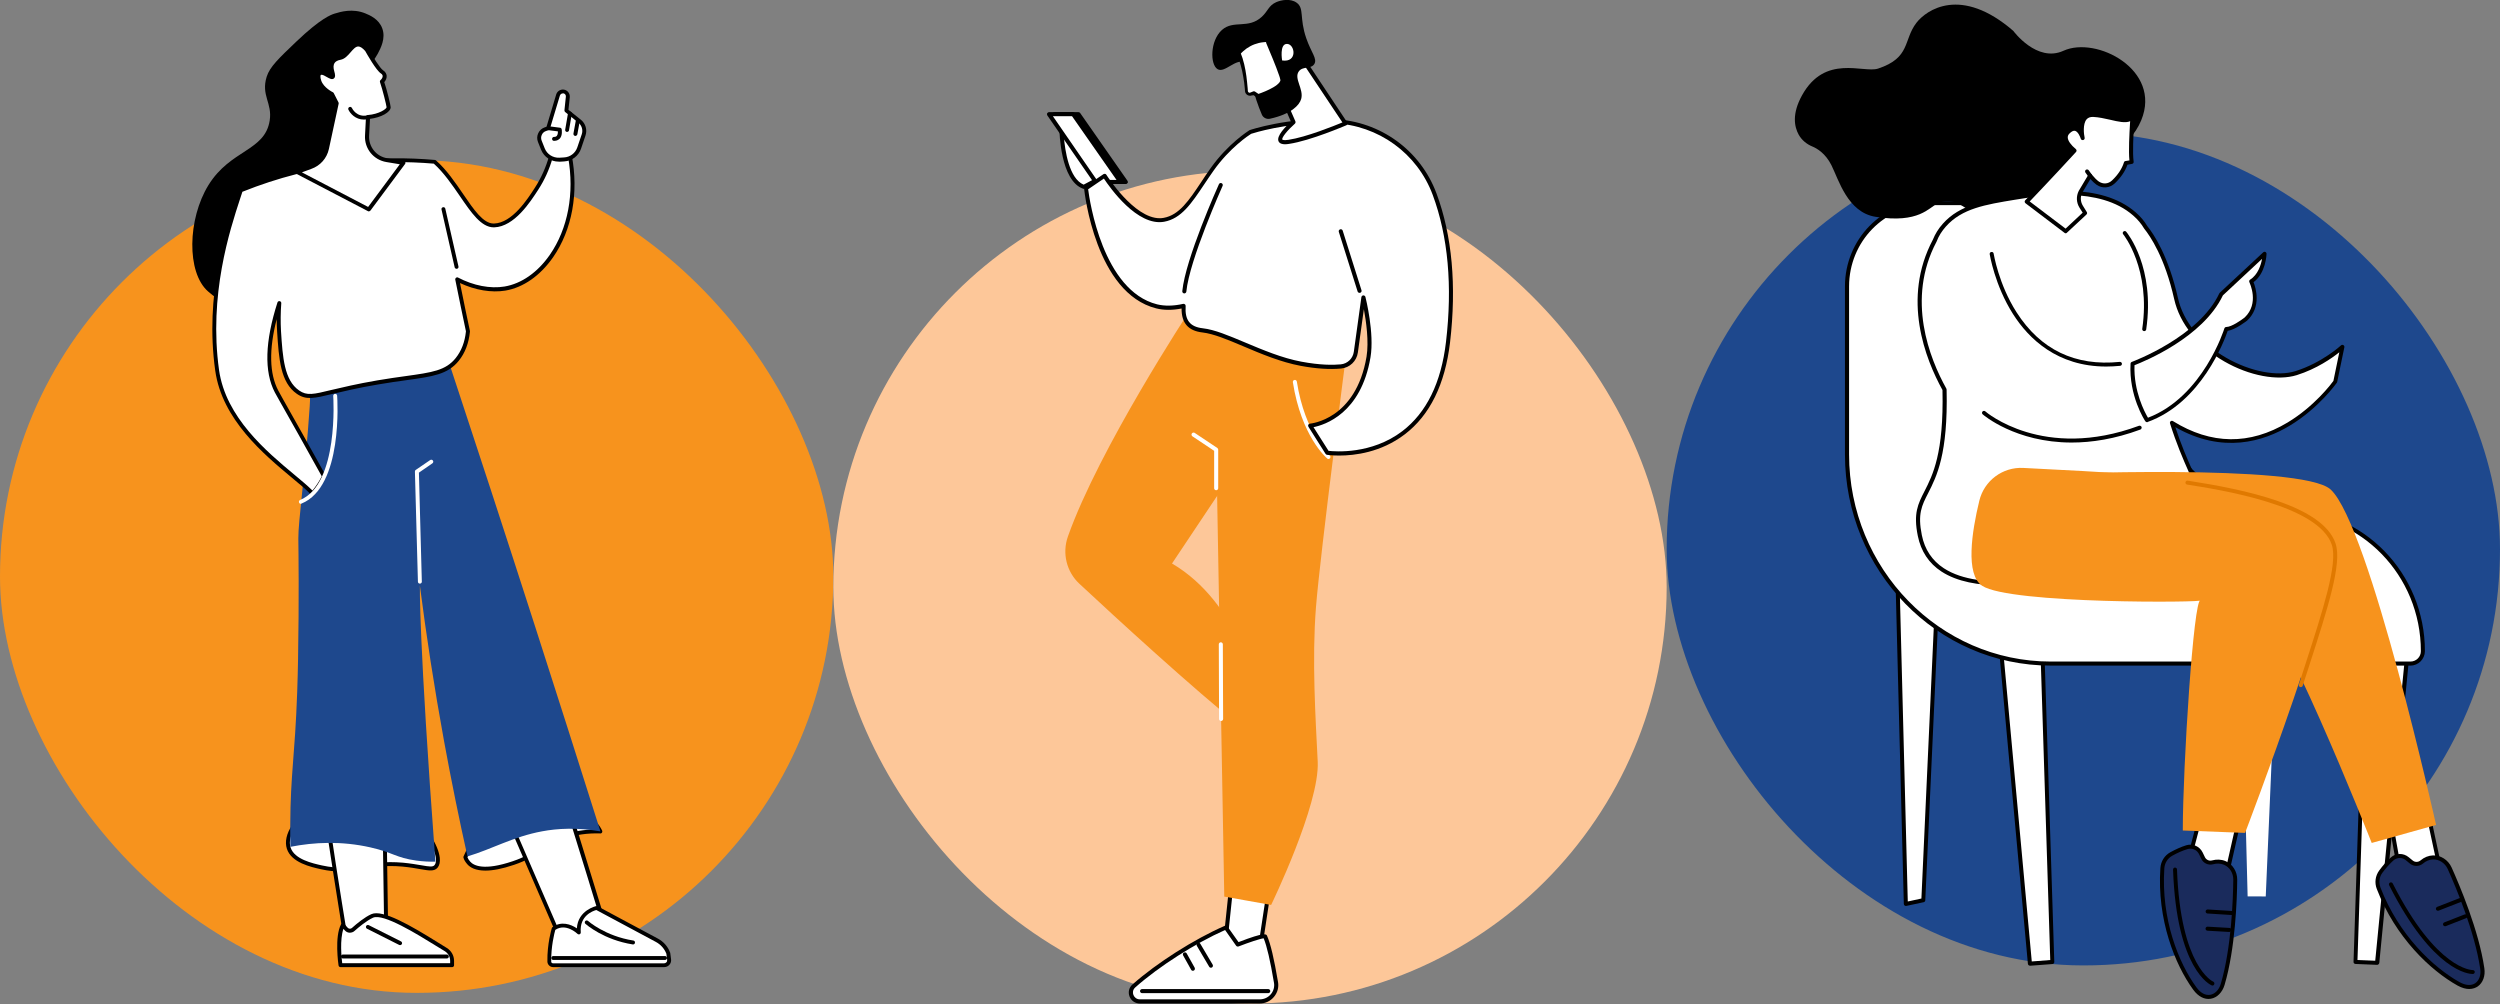<svg width="117" height="47" viewBox="0 0 117 47" fill="none" xmlns="http://www.w3.org/2000/svg">
<rect x="0" y="0" width="117" height="47" fill="#808080" stroke="none"/>
<rect y="7.495" width="39" height="38.971" rx="19.486" fill="#F7931D"/>
<path d="M16.794 13.459C16.744 13.592 16.673 13.712 16.578 13.824C16.328 14.102 15.954 14.219 15.597 14.327C15.302 14.414 15.003 14.505 14.695 14.505C14.085 14.509 13.52 14.177 12.909 14.148C12.498 14.127 12.095 14.248 11.687 14.318C10.919 14.447 10.304 14.14 9.735 13.637C8.725 12.749 8.779 10.25 9.755 8.664C10.79 6.99 12.398 7.078 12.622 5.641C12.751 4.815 12.207 4.47 12.481 3.59C12.626 3.129 13.042 2.735 13.873 1.942C15.015 0.854 15.489 0.692 15.655 0.638C15.938 0.551 16.503 0.381 17.105 0.63C17.288 0.705 17.733 0.887 17.891 1.332C18.061 1.797 17.812 2.262 17.679 2.515C17.375 3.079 16.993 3.233 16.777 3.495C15.809 4.682 17.633 6.364 17.201 9.046C17.11 9.623 16.877 10.142 16.727 10.702C16.532 11.429 16.835 11.616 16.885 12.267C16.914 12.662 16.931 13.094 16.794 13.459Z" fill="black"/>
<path d="M22.234 39.125L21.781 40.114C21.802 40.197 21.848 40.279 21.939 40.383C22.421 40.931 23.722 40.495 24.033 40.392C25.176 40.01 25.321 39.536 26.352 39.171C27.058 38.922 27.694 38.897 28.105 38.914C28.055 38.814 27.972 38.656 27.814 38.515C27.594 38.316 27.216 38.117 26.597 38.112C25.359 38.108 22.234 39.125 22.234 39.125Z" fill="white"/>
<path d="M22.716 40.744C22.259 40.744 22.006 40.603 21.869 40.445C21.773 40.333 21.715 40.238 21.69 40.138C21.686 40.117 21.686 40.096 21.694 40.08L22.147 39.092C22.16 39.067 22.176 39.05 22.201 39.042C22.33 39 25.346 38.02 26.585 38.02C26.589 38.02 26.589 38.02 26.593 38.02C27.262 38.02 27.657 38.253 27.869 38.444C28.035 38.593 28.126 38.76 28.18 38.872C28.192 38.901 28.192 38.934 28.176 38.963C28.159 38.988 28.13 39.009 28.097 39.005C27.494 38.984 26.917 39.067 26.377 39.258C25.895 39.428 25.612 39.619 25.317 39.822C24.997 40.042 24.665 40.271 24.058 40.474C23.485 40.669 23.049 40.744 22.716 40.744ZM21.877 40.121C21.898 40.184 21.939 40.246 22.006 40.325C22.172 40.512 22.65 40.761 24 40.304C24.582 40.109 24.902 39.889 25.213 39.673C25.504 39.469 25.808 39.262 26.315 39.083C26.817 38.905 27.357 38.818 27.914 38.818C27.922 38.818 27.931 38.818 27.943 38.818C27.898 38.743 27.835 38.66 27.748 38.581C27.474 38.336 27.075 38.203 26.593 38.203H26.589C25.45 38.203 22.658 39.087 22.301 39.204L21.877 40.121Z" fill="black"/>
<path d="M26.141 43.734C26.141 43.734 28.239 44.54 28.239 43.165C28.239 43.12 26.515 37.56 26.515 37.56L24.043 38.897L26.141 43.734Z" fill="white"/>
<path d="M27.314 44.057C26.745 44.057 26.147 43.829 26.109 43.816C26.084 43.808 26.068 43.792 26.059 43.767L23.961 38.926C23.941 38.884 23.961 38.83 24.003 38.809L26.475 37.473C26.5 37.46 26.529 37.456 26.554 37.468C26.579 37.477 26.6 37.502 26.608 37.527C28.336 43.102 28.336 43.144 28.336 43.16C28.336 43.489 28.224 43.729 28.008 43.883C27.813 44.016 27.568 44.057 27.314 44.057ZM26.209 43.659C26.413 43.729 27.418 44.062 27.896 43.733C28.062 43.617 28.145 43.434 28.145 43.173C28.091 42.965 27.04 39.573 26.458 37.688L24.161 38.934L26.209 43.659Z" fill="black"/>
<path d="M25.882 45.17H31.084C31.226 45.17 31.334 45.045 31.313 44.908L31.275 44.614C31.176 44.352 30.989 44.132 30.739 44.003L27.918 42.492C27.918 42.492 27.008 42.683 27.087 43.638C27.087 43.638 26.477 43.048 25.912 43.464C25.912 43.464 25.691 44.194 25.708 45.008C25.708 45.095 25.787 45.17 25.882 45.17Z" fill="white"/>
<path d="M31.082 45.261H25.884C25.743 45.261 25.622 45.145 25.618 45.004C25.602 44.19 25.813 43.464 25.826 43.435C25.83 43.414 25.843 43.397 25.859 43.389C26.266 43.094 26.719 43.256 26.997 43.447C27.047 42.596 27.895 42.405 27.903 42.405C27.924 42.401 27.945 42.405 27.966 42.413L30.787 43.925C31.053 44.066 31.26 44.302 31.364 44.585C31.368 44.593 31.368 44.597 31.368 44.605L31.406 44.9C31.418 44.992 31.389 45.087 31.327 45.153C31.265 45.224 31.177 45.261 31.082 45.261ZM25.988 43.518C25.946 43.663 25.784 44.306 25.797 45.004C25.797 45.05 25.834 45.083 25.88 45.083H31.082C31.123 45.083 31.161 45.066 31.19 45.033C31.219 45.004 31.227 44.962 31.223 44.921L31.186 44.634C31.094 44.398 30.92 44.203 30.695 44.082L27.907 42.588C27.754 42.629 27.114 42.853 27.18 43.63C27.184 43.667 27.164 43.705 27.131 43.721C27.097 43.738 27.056 43.729 27.027 43.704C27.002 43.679 26.478 43.19 25.988 43.518Z" fill="black"/>
<path d="M29.629 44.2C29.625 44.2 29.621 44.2 29.617 44.2C28.246 43.984 27.435 43.265 27.398 43.236C27.361 43.203 27.357 43.144 27.39 43.107C27.423 43.07 27.481 43.066 27.518 43.099C27.527 43.107 28.329 43.813 29.642 44.017C29.692 44.025 29.725 44.071 29.716 44.121C29.712 44.166 29.675 44.2 29.629 44.2Z" fill="black"/>
<path d="M31.123 44.926H25.892C25.842 44.926 25.801 44.884 25.801 44.835C25.801 44.785 25.842 44.743 25.892 44.743H31.123C31.173 44.743 31.215 44.785 31.215 44.835C31.215 44.889 31.173 44.926 31.123 44.926Z" fill="black"/>
<path d="M15.05 40.591C14.588 40.491 13.708 40.296 13.512 39.694C13.363 39.237 13.679 38.764 13.753 38.656C14.643 37.323 17.584 36.946 19.25 38.249C20.131 38.938 20.725 40.151 20.414 40.537C20.227 40.773 19.828 40.545 18.851 40.462C17.036 40.304 16.57 40.927 15.05 40.591Z" fill="white"/>
<path d="M15.923 40.785C15.661 40.785 15.371 40.757 15.03 40.682C14.544 40.574 13.638 40.374 13.426 39.723C13.322 39.399 13.405 39.013 13.675 38.606C14.074 38.008 14.872 37.576 15.869 37.414C17.149 37.211 18.433 37.493 19.305 38.178C19.962 38.693 20.51 39.536 20.581 40.138C20.602 40.337 20.572 40.491 20.485 40.599C20.331 40.79 20.09 40.748 19.687 40.678C19.467 40.64 19.193 40.59 18.844 40.557C18.001 40.482 17.44 40.582 16.945 40.669C16.621 40.727 16.297 40.785 15.923 40.785ZM15.071 40.503C15.857 40.678 16.347 40.59 16.916 40.491C17.419 40.399 17.992 40.3 18.861 40.374C19.218 40.408 19.496 40.458 19.721 40.495C20.103 40.561 20.261 40.586 20.34 40.482C20.394 40.416 20.415 40.304 20.398 40.159C20.344 39.677 19.874 38.859 19.193 38.324C18.358 37.672 17.128 37.398 15.898 37.597C14.951 37.751 14.199 38.153 13.829 38.71C13.592 39.067 13.513 39.399 13.601 39.669C13.783 40.217 14.623 40.404 15.071 40.503Z" fill="black"/>
<path d="M15.309 38.108C15.234 38.154 16.186 43.942 16.186 43.942L18.084 44.174L18.001 38.598L15.309 38.108Z" fill="white"/>
<path d="M18.083 44.266C18.079 44.266 18.075 44.266 18.071 44.266L16.172 44.033C16.131 44.029 16.102 43.996 16.093 43.958C16.089 43.946 15.852 42.493 15.628 41.056C15.162 38.092 15.187 38.075 15.258 38.03C15.279 38.017 15.3 38.013 15.325 38.017L18.017 38.507C18.058 38.515 18.092 38.553 18.092 38.594L18.175 44.17C18.175 44.195 18.162 44.22 18.146 44.241C18.125 44.257 18.104 44.266 18.083 44.266ZM16.264 43.863L17.988 44.075L17.909 38.677L15.399 38.221C15.449 38.802 15.927 41.804 16.264 43.863Z" fill="black"/>
<path d="M21.158 45.171H15.935C15.935 45.171 15.744 43.876 16.043 43.299L16.205 43.481C16.288 43.577 16.434 43.585 16.529 43.498C16.737 43.311 17.103 43.008 17.418 42.863C18.029 42.585 20.078 43.967 20.863 44.436C21.05 44.548 21.162 44.748 21.162 44.964V45.171H21.158Z" fill="white"/>
<path d="M21.159 45.262H15.936C15.89 45.262 15.853 45.228 15.844 45.183C15.836 45.129 15.649 43.85 15.961 43.257C15.973 43.231 16.002 43.211 16.031 43.207C16.061 43.203 16.09 43.215 16.11 43.236L16.272 43.418C16.297 43.447 16.331 43.46 16.368 43.464C16.405 43.464 16.439 43.456 16.468 43.431C16.709 43.215 17.066 42.924 17.378 42.783C17.901 42.547 19.21 43.306 20.502 44.112C20.656 44.207 20.793 44.294 20.905 44.361C21.117 44.489 21.25 44.718 21.25 44.967V45.175C21.25 45.224 21.208 45.262 21.159 45.262ZM16.015 45.079H21.067V44.963C21.067 44.78 20.971 44.61 20.814 44.514C20.701 44.448 20.564 44.361 20.406 44.265C19.542 43.73 17.934 42.729 17.456 42.949C17.149 43.09 16.783 43.398 16.592 43.568C16.53 43.626 16.447 43.651 16.36 43.651C16.272 43.647 16.198 43.609 16.139 43.543L16.073 43.468C15.898 43.966 15.982 44.822 16.015 45.079Z" fill="black"/>
<path d="M20.914 44.856H16.044C15.995 44.856 15.953 44.814 15.953 44.764C15.953 44.714 15.995 44.673 16.044 44.673H20.914C20.964 44.673 21.005 44.714 21.005 44.764C21.005 44.818 20.964 44.856 20.914 44.856Z" fill="black"/>
<path d="M18.725 44.233C18.713 44.233 18.696 44.229 18.684 44.224L17.175 43.464C17.13 43.443 17.113 43.385 17.134 43.34C17.155 43.294 17.213 43.277 17.259 43.298L18.767 44.058C18.812 44.079 18.829 44.137 18.808 44.183C18.788 44.216 18.758 44.233 18.725 44.233Z" fill="black"/>
<path d="M28.101 38.909C27.095 35.725 26.081 32.545 25.059 29.369C23.68 25.084 22.284 20.808 20.871 16.535C18.678 16.793 13.779 15.128 14.29 17.308C14.543 18.387 14.519 18.628 14.494 19.026C14.282 22.165 13.954 24.411 13.962 25.196C13.97 25.893 13.999 27.982 13.949 30.842C13.941 31.307 13.929 31.806 13.908 32.408C13.8 35.43 13.596 36.165 13.584 38.627C13.58 38.971 13.584 39.308 13.588 39.632C14.706 39.412 15.981 39.353 17.331 39.657C18.399 39.897 18.524 40.142 19.484 40.275C19.799 40.317 20.094 40.333 20.377 40.325C19.592 29.813 19.65 27.401 19.65 27.401C19.949 29.738 20.323 32.175 20.784 34.699C21.125 36.555 21.49 38.349 21.877 40.08C23.015 39.744 24.017 39.154 25.375 38.905C26.086 38.772 26.996 38.718 28.101 38.909Z" fill="#1E488D"/>
<path d="M19.651 27.314C19.601 27.314 19.559 27.276 19.559 27.227L19.418 22.07C19.418 22.041 19.43 22.008 19.459 21.991L20.133 21.53C20.174 21.501 20.232 21.514 20.261 21.555C20.291 21.597 20.278 21.655 20.236 21.684L19.605 22.12L19.742 27.227C19.742 27.272 19.701 27.314 19.651 27.314Z" fill="white"/>
<path d="M26.661 7.265L25.784 7.323C25.68 7.701 25.485 8.253 25.111 8.834C24.762 9.374 24.023 10.524 23.121 10.553C22.195 10.582 21.517 8.614 20.337 7.572C18.796 7.439 17.487 7.501 16.494 7.605C15.198 7.742 14.217 7.97 13.819 8.07C12.838 8.315 11.995 8.614 11.272 8.905C10.852 10.233 9.626 13.476 10.166 17.328C10.578 20.276 13.769 22.136 14.629 23.095C14.841 22.859 15.019 22.581 15.165 22.286C14.915 21.833 14.537 21.157 14.076 20.334C13.195 18.757 13.021 18.458 12.946 18.317C12.555 17.573 12.381 16.345 13.075 14.186C13.041 14.592 13.033 15.037 13.062 15.506C13.141 16.751 13.212 17.843 13.951 18.35C14.575 18.782 15.032 18.342 17.678 17.893C19.847 17.528 20.761 17.615 21.401 16.814C21.754 16.374 21.862 15.867 21.9 15.502C21.729 14.7 21.563 13.887 21.397 13.073C22.124 13.455 22.947 13.617 23.632 13.501C25.556 13.189 27.293 10.553 26.661 7.265Z" fill="white"/>
<path d="M14.626 23.187C14.601 23.187 14.577 23.174 14.56 23.157C14.365 22.938 14.032 22.663 13.65 22.348C12.354 21.268 10.393 19.637 10.073 17.345C9.574 13.791 10.58 10.723 11.062 9.249C11.107 9.116 11.145 8.992 11.182 8.884C11.19 8.859 11.211 8.838 11.236 8.826C12.113 8.473 12.948 8.199 13.795 7.987C14.639 7.775 15.57 7.613 16.484 7.518C17.755 7.385 19.055 7.372 20.348 7.485C20.368 7.485 20.385 7.493 20.402 7.505C20.896 7.941 21.311 8.547 21.673 9.079C22.18 9.822 22.616 10.461 23.102 10.461C23.106 10.461 23.115 10.461 23.119 10.461C23.971 10.437 24.689 9.32 25.034 8.784C25.329 8.327 25.549 7.829 25.699 7.298C25.707 7.26 25.741 7.231 25.782 7.231L26.659 7.173C26.704 7.169 26.746 7.202 26.754 7.248C27.095 9.012 26.775 10.76 25.882 12.043C25.279 12.907 24.486 13.459 23.651 13.6C23.003 13.708 22.238 13.579 21.528 13.247C21.698 14.098 21.848 14.817 21.993 15.493C21.993 15.502 21.997 15.51 21.993 15.522C21.939 16.062 21.764 16.519 21.474 16.88C20.958 17.524 20.265 17.619 19.01 17.793C18.628 17.847 18.195 17.905 17.693 17.993C16.737 18.155 16.064 18.317 15.574 18.433C14.693 18.645 14.327 18.732 13.895 18.433C13.122 17.901 13.052 16.797 12.969 15.518C12.956 15.327 12.952 15.132 12.948 14.937C12.582 16.365 12.607 17.49 13.023 18.279C13.056 18.346 13.118 18.453 13.264 18.715C13.426 19.002 13.692 19.475 14.153 20.297C14.614 21.119 14.992 21.796 15.241 22.248C15.258 22.273 15.258 22.306 15.241 22.335C15.079 22.655 14.896 22.933 14.693 23.166C14.676 23.174 14.651 23.187 14.626 23.187ZM11.344 8.975C11.311 9.075 11.278 9.183 11.236 9.303C10.758 10.764 9.761 13.804 10.251 17.316C10.563 19.541 12.491 21.144 13.766 22.207C14.111 22.493 14.415 22.747 14.622 22.958C14.78 22.767 14.93 22.543 15.059 22.29C14.809 21.837 14.439 21.177 13.995 20.38C13.538 19.562 13.268 19.089 13.106 18.802C12.952 18.532 12.898 18.433 12.861 18.362C12.358 17.395 12.399 15.983 12.985 14.156C12.998 14.111 13.043 14.086 13.089 14.094C13.135 14.102 13.168 14.144 13.164 14.19C13.131 14.626 13.127 15.066 13.151 15.498C13.23 16.731 13.301 17.793 13.999 18.275C14.365 18.528 14.66 18.458 15.528 18.246C16.022 18.13 16.695 17.968 17.659 17.802C18.162 17.715 18.598 17.656 18.981 17.602C20.231 17.428 20.859 17.341 21.328 16.756C21.594 16.423 21.756 16.004 21.806 15.506C21.652 14.783 21.494 14.015 21.307 13.089C21.299 13.056 21.316 13.019 21.341 12.998C21.37 12.977 21.407 12.973 21.436 12.99C22.155 13.368 22.948 13.521 23.613 13.409C24.403 13.276 25.155 12.753 25.728 11.931C26.58 10.706 26.892 9.046 26.588 7.356L25.857 7.406C25.707 7.933 25.483 8.427 25.188 8.88C24.826 9.44 24.075 10.611 23.127 10.64C23.119 10.64 23.111 10.64 23.106 10.64C22.525 10.64 22.059 9.963 21.523 9.178C21.17 8.664 20.771 8.078 20.302 7.659C19.035 7.551 17.755 7.563 16.504 7.692C15.595 7.788 14.672 7.95 13.841 8.157C13.014 8.369 12.196 8.635 11.344 8.975Z" fill="black"/>
<path d="M25.647 6.003L26.117 4.446C26.15 4.338 26.254 4.267 26.366 4.28C26.495 4.292 26.586 4.408 26.574 4.537L26.507 5.177L27.126 5.675C27.317 5.828 27.392 6.082 27.313 6.314L27.106 6.929C27.002 7.236 26.719 7.448 26.395 7.464L26.179 7.477C25.843 7.493 25.535 7.294 25.41 6.983L25.265 6.617C25.174 6.389 25.294 6.127 25.531 6.048L25.647 6.003Z" fill="white"/>
<path d="M26.142 7.564C25.785 7.564 25.461 7.348 25.324 7.011L25.178 6.646C25.124 6.509 25.128 6.364 25.191 6.231C25.253 6.098 25.361 6.002 25.502 5.957L25.577 5.932L26.03 4.421C26.076 4.271 26.221 4.176 26.379 4.192C26.553 4.213 26.682 4.371 26.666 4.549L26.603 5.139L27.185 5.604C27.405 5.778 27.492 6.077 27.401 6.343L27.193 6.957C27.077 7.302 26.765 7.534 26.404 7.555L26.188 7.568C26.171 7.564 26.155 7.564 26.142 7.564ZM26.342 4.371C26.279 4.371 26.225 4.412 26.204 4.47L25.735 6.027C25.727 6.056 25.706 6.077 25.677 6.09L25.556 6.131C25.465 6.16 25.394 6.223 25.357 6.31C25.315 6.397 25.315 6.492 25.349 6.58L25.494 6.945C25.602 7.219 25.876 7.393 26.175 7.381L26.392 7.368C26.678 7.356 26.927 7.169 27.019 6.895L27.227 6.281C27.293 6.085 27.227 5.87 27.069 5.741L26.45 5.243C26.425 5.222 26.412 5.193 26.416 5.16L26.483 4.52C26.491 4.441 26.433 4.375 26.358 4.367C26.35 4.371 26.346 4.371 26.342 4.371Z" fill="black"/>
<path d="M25.648 6.002L26.189 6.073C26.189 6.073 26.267 6.509 25.927 6.501L25.648 6.002Z" fill="white"/>
<path d="M25.938 6.592C25.933 6.592 25.929 6.592 25.925 6.592C25.875 6.592 25.834 6.551 25.838 6.497C25.838 6.447 25.879 6.409 25.933 6.405C25.988 6.409 26.029 6.393 26.058 6.359C26.104 6.305 26.112 6.214 26.108 6.148L25.643 6.089C25.593 6.081 25.555 6.035 25.564 5.986C25.572 5.936 25.618 5.902 25.668 5.907L26.208 5.977C26.249 5.981 26.278 6.01 26.287 6.052C26.291 6.081 26.332 6.33 26.203 6.48C26.149 6.534 26.07 6.592 25.938 6.592Z" fill="black"/>
<path d="M26.542 6.173C26.538 6.173 26.534 6.173 26.525 6.173C26.475 6.165 26.442 6.119 26.451 6.07L26.583 5.297C26.592 5.247 26.637 5.214 26.687 5.222C26.737 5.23 26.77 5.276 26.762 5.326L26.629 6.099C26.625 6.14 26.583 6.173 26.542 6.173Z" fill="black"/>
<path d="M26.929 6.361C26.924 6.361 26.916 6.361 26.912 6.361C26.862 6.352 26.829 6.302 26.837 6.253L26.949 5.638C26.958 5.588 27.008 5.554 27.057 5.563C27.107 5.571 27.14 5.621 27.132 5.671L27.02 6.286C27.008 6.327 26.97 6.361 26.929 6.361Z" fill="black"/>
<path d="M21.365 12.579C21.323 12.579 21.286 12.55 21.278 12.509L20.663 9.806C20.65 9.756 20.684 9.706 20.733 9.698C20.783 9.685 20.833 9.719 20.841 9.769L21.456 12.471C21.469 12.521 21.436 12.571 21.386 12.579C21.377 12.579 21.373 12.579 21.365 12.579Z" fill="black"/>
<path d="M14.079 23.577C14.041 23.577 14.008 23.556 13.996 23.519C13.975 23.473 14 23.419 14.046 23.398C15.865 22.659 15.6 18.574 15.595 18.533C15.591 18.483 15.629 18.437 15.678 18.433C15.732 18.429 15.774 18.466 15.778 18.516C15.791 18.69 16.056 22.776 14.116 23.564C14.104 23.577 14.091 23.577 14.079 23.577Z" fill="white"/>
<path d="M18.099 7.497C17.543 7.405 17.144 6.911 17.173 6.351L17.219 5.479C17.746 5.437 18.183 5.188 18.183 5.022C18.183 4.939 17.987 4.15 17.867 3.822C17.971 3.739 18.091 3.511 17.875 3.37C17.655 3.229 17.16 2.34 17.16 2.34C16.55 1.634 16.375 2.631 15.918 2.714C15.602 2.772 15.432 2.963 15.553 3.374C15.673 3.785 15.444 3.577 15.212 3.461C14.979 3.345 14.821 3.436 14.95 3.81C15.079 4.184 15.54 4.408 15.54 4.408L15.76 4.84L15.295 6.957C15.208 7.355 14.917 7.683 14.53 7.82L13.891 8.049L17.248 9.801L18.868 7.621L18.099 7.497Z" fill="white"/>
<path d="M17.257 9.893C17.245 9.893 17.228 9.889 17.216 9.88L13.858 8.128C13.825 8.112 13.809 8.078 13.809 8.041C13.813 8.004 13.834 7.975 13.871 7.962L14.511 7.734C14.872 7.605 15.134 7.306 15.213 6.937L15.67 4.853L15.479 4.479C15.371 4.421 14.989 4.197 14.868 3.844C14.793 3.619 14.802 3.462 14.897 3.379C14.947 3.337 15.055 3.283 15.259 3.383C15.3 3.404 15.346 3.428 15.387 3.453C15.421 3.47 15.462 3.495 15.495 3.511C15.491 3.487 15.483 3.453 15.47 3.399C15.408 3.179 15.416 3.001 15.5 2.864C15.579 2.739 15.716 2.656 15.911 2.623C16.044 2.598 16.16 2.461 16.272 2.332C16.414 2.166 16.559 1.996 16.767 1.996C16.916 1.996 17.07 2.087 17.236 2.278C17.241 2.283 17.245 2.287 17.249 2.295C17.436 2.631 17.785 3.2 17.93 3.291C18.059 3.374 18.088 3.478 18.096 3.549C18.105 3.661 18.051 3.769 17.984 3.844C18.105 4.197 18.283 4.923 18.283 5.019C18.283 5.251 17.835 5.5 17.315 5.562L17.274 6.355C17.249 6.87 17.61 7.323 18.121 7.406L18.898 7.535C18.931 7.539 18.956 7.559 18.969 7.589C18.981 7.618 18.977 7.651 18.956 7.676L17.336 9.855C17.311 9.88 17.282 9.893 17.257 9.893ZM14.129 8.066L17.228 9.685L18.711 7.688L18.084 7.584C17.482 7.485 17.049 6.953 17.083 6.343L17.128 5.471C17.133 5.425 17.166 5.388 17.211 5.384C17.747 5.342 18.092 5.093 18.092 5.019C18.088 4.94 17.901 4.176 17.785 3.848C17.772 3.81 17.781 3.769 17.814 3.744C17.855 3.711 17.914 3.628 17.909 3.557C17.905 3.511 17.88 3.474 17.831 3.441C17.602 3.296 17.162 2.511 17.091 2.386C16.966 2.245 16.858 2.175 16.767 2.175C16.642 2.175 16.53 2.307 16.41 2.444C16.277 2.598 16.135 2.76 15.94 2.797C15.799 2.822 15.703 2.876 15.653 2.955C15.599 3.042 15.595 3.175 15.645 3.341C15.691 3.495 15.703 3.611 15.624 3.673C15.537 3.74 15.425 3.678 15.292 3.603C15.255 3.582 15.213 3.557 15.171 3.536C15.084 3.491 15.03 3.495 15.014 3.507C14.997 3.524 14.976 3.599 15.034 3.773C15.146 4.105 15.574 4.317 15.579 4.317C15.595 4.325 15.612 4.342 15.62 4.358L15.84 4.79C15.849 4.811 15.853 4.832 15.849 4.853L15.392 6.974C15.296 7.41 14.989 7.755 14.569 7.904L14.129 8.066Z" fill="black"/>
<path d="M17.032 5.596C16.633 5.596 16.388 5.309 16.305 5.131C16.284 5.085 16.305 5.031 16.351 5.01C16.396 4.989 16.45 5.01 16.471 5.056C16.479 5.077 16.695 5.513 17.202 5.396C17.252 5.384 17.302 5.413 17.315 5.463C17.327 5.513 17.294 5.563 17.248 5.575C17.169 5.588 17.099 5.596 17.032 5.596Z" fill="black"/>
<rect x="39" y="7.994" width="39" height="38.971" rx="19.486" fill="#FDC799"/>
<g clip-path="url(#clip0_769_7197)">
<path d="M59.445 41.257L58.816 45.403L57.291 44.628L57.731 40.486L59.445 41.257Z" fill="white"/>
<path d="M58.815 45.498C58.828 45.498 58.845 45.493 58.858 45.489C58.884 45.476 58.905 45.45 58.91 45.42L59.538 41.273C59.543 41.23 59.521 41.191 59.483 41.174L57.764 40.403C57.738 40.39 57.703 40.395 57.677 40.408C57.651 40.425 57.634 40.451 57.63 40.481L57.195 44.619C57.19 44.658 57.212 44.697 57.246 44.714L58.772 45.493C58.785 45.498 58.802 45.498 58.815 45.498ZM59.34 41.317L58.742 45.26L57.393 44.571L57.806 40.628L59.34 41.317Z" fill="black"/>
<path d="M59.208 43.836C59.38 44.234 59.548 44.991 59.716 45.978C59.794 46.446 59.432 46.87 58.953 46.87H53.348C52.961 46.87 52.78 46.398 53.068 46.143C54.184 45.151 55.895 44.052 57.368 43.407L57.932 44.204C57.928 44.204 59.16 43.723 59.208 43.836Z" fill="white"/>
<path d="M53.345 46.965H58.954C59.213 46.965 59.458 46.852 59.622 46.653C59.786 46.459 59.855 46.208 59.812 45.961C59.626 44.861 59.463 44.173 59.299 43.797C59.264 43.714 59.217 43.606 57.963 44.091L57.442 43.355C57.416 43.316 57.369 43.303 57.326 43.325C55.878 43.957 54.138 45.065 53 46.073C52.836 46.216 52.785 46.432 52.862 46.636C52.94 46.835 53.129 46.965 53.345 46.965ZM59.14 43.913C59.29 44.281 59.446 44.944 59.622 45.991C59.657 46.181 59.601 46.381 59.476 46.528C59.346 46.684 59.157 46.77 58.954 46.77H53.349C53.181 46.77 53.082 46.662 53.043 46.562C53.004 46.463 53.009 46.32 53.129 46.212C54.237 45.229 55.917 44.156 57.334 43.524L57.851 44.26C57.877 44.294 57.92 44.307 57.963 44.294C58.429 44.113 58.984 43.926 59.14 43.913Z" fill="black"/>
<path d="M53.452 46.48H59.354C59.406 46.48 59.449 46.436 59.449 46.384C59.449 46.332 59.406 46.289 59.354 46.289H53.448C53.396 46.289 53.353 46.332 53.353 46.384C53.357 46.436 53.396 46.48 53.452 46.48Z" fill="black"/>
<path d="M56.672 45.291C56.689 45.291 56.706 45.286 56.719 45.278C56.762 45.252 56.779 45.191 56.754 45.148L56.176 44.169C56.15 44.121 56.09 44.108 56.047 44.134C56.004 44.16 55.987 44.221 56.012 44.264L56.59 45.243C56.607 45.273 56.642 45.291 56.672 45.291Z" fill="black"/>
<path d="M55.826 45.434C55.843 45.434 55.856 45.429 55.873 45.421C55.92 45.395 55.933 45.339 55.912 45.291L55.537 44.619C55.511 44.572 55.455 44.559 55.408 44.581C55.36 44.606 55.347 44.663 55.369 44.71L55.744 45.382C55.761 45.416 55.795 45.434 55.826 45.434Z" fill="black"/>
<path d="M55.673 14.547C55.673 14.547 51.425 21.009 49.977 25.112C49.702 25.891 49.913 26.761 50.52 27.324C52.205 28.895 55.815 32.21 58.129 34.063L58.822 32.297C58.822 32.297 57.987 28.211 54.85 26.372L58.736 20.55L59.594 16.014L55.673 14.547Z" fill="#F7931D"/>
<path d="M63.039 16.295C63.039 16.295 61.781 25.956 61.587 28.423C61.393 30.89 61.57 33.634 61.669 35.651C61.764 37.663 59.489 42.351 59.489 42.351L57.296 41.961L56.891 19.269L56.301 15.07L63.039 16.295Z" fill="#F7931D"/>
<path d="M57.147 33.742C57.199 33.742 57.242 33.699 57.242 33.647L57.229 30.154C57.229 30.102 57.186 30.059 57.135 30.059C57.083 30.059 57.04 30.102 57.04 30.154L57.053 33.647C57.053 33.699 57.096 33.742 57.147 33.742Z" fill="white"/>
<path d="M56.917 22.943C56.969 22.943 57.012 22.9 57.012 22.848V21.043C57.012 21.013 56.995 20.983 56.969 20.965L55.913 20.26C55.87 20.229 55.81 20.242 55.779 20.286C55.749 20.329 55.762 20.39 55.805 20.42L56.822 21.099V22.852C56.822 22.9 56.865 22.943 56.917 22.943Z" fill="white"/>
<path d="M62.169 21.481C62.195 21.481 62.225 21.468 62.243 21.447C62.277 21.408 62.273 21.347 62.23 21.312C62.217 21.304 61.075 20.304 60.692 17.858C60.683 17.807 60.636 17.772 60.584 17.781C60.532 17.789 60.498 17.837 60.506 17.889C60.903 20.412 62.062 21.416 62.113 21.455C62.126 21.477 62.148 21.481 62.169 21.481Z" fill="white"/>
<path d="M51.699 8.227C51.699 8.227 51.298 7.885 50.98 7.712C50.661 7.538 49.679 6.062 49.679 6.062C49.679 6.062 49.709 8.391 50.725 8.746L51.699 8.227Z" fill="white"/>
<path d="M50.72 8.841C50.737 8.841 50.75 8.836 50.763 8.828L51.736 8.308C51.762 8.295 51.784 8.265 51.788 8.235C51.793 8.204 51.78 8.174 51.754 8.153C51.736 8.14 51.344 7.802 51.021 7.629C50.802 7.512 50.142 6.594 49.755 6.01C49.733 5.975 49.686 5.958 49.647 5.971C49.608 5.984 49.578 6.023 49.582 6.062C49.582 6.162 49.625 8.46 50.69 8.832C50.703 8.836 50.711 8.841 50.72 8.841ZM51.525 8.209L50.715 8.642C50.03 8.356 49.841 7.032 49.789 6.4C50.099 6.85 50.681 7.659 50.931 7.798C51.142 7.906 51.388 8.096 51.525 8.209Z" fill="black"/>
<path d="M52.688 8.517H51.533L49.349 5.34H50.473L52.688 8.517Z" fill="black"/>
<path d="M51.534 8.612H52.688C52.723 8.612 52.757 8.59 52.775 8.56C52.792 8.53 52.787 8.491 52.766 8.461L50.551 5.288C50.534 5.262 50.504 5.249 50.474 5.249H49.349C49.315 5.249 49.28 5.271 49.263 5.301C49.246 5.331 49.25 5.37 49.267 5.401L51.456 8.569C51.473 8.595 51.504 8.612 51.534 8.612ZM52.503 8.422H51.581L49.526 5.439H50.422L52.503 8.422Z" fill="black"/>
<path d="M52.434 8.517H51.279L49.095 5.34H50.219L52.434 8.517Z" fill="white"/>
<path d="M51.28 8.612H52.434C52.469 8.612 52.503 8.59 52.521 8.56C52.538 8.53 52.533 8.491 52.512 8.461L50.297 5.288C50.28 5.262 50.25 5.249 50.22 5.249H49.095C49.061 5.249 49.026 5.271 49.009 5.301C48.992 5.331 48.996 5.37 49.014 5.401L51.202 8.569C51.219 8.595 51.25 8.612 51.28 8.612ZM52.254 8.422H51.331L49.276 5.439H50.172L52.254 8.422Z" fill="black"/>
<path d="M51.695 8.226C51.695 8.226 53.13 10.529 54.469 10.291C55.417 10.122 55.908 9.092 56.718 7.94C57.533 6.789 58.515 6.179 58.515 6.179C58.515 6.179 60.273 5.582 62.427 5.673C64.538 5.763 66.399 7.096 67.136 9.087C67.709 10.637 68.127 12.896 67.761 16.017C67.058 21.964 62.108 21.189 62.108 21.189L61.307 19.921C61.307 19.921 63.521 19.774 64.038 16.709C64.228 15.588 63.801 13.922 63.801 13.922L63.448 16.48C63.401 16.839 63.112 17.116 62.75 17.151C62.345 17.19 61.733 17.186 60.88 17.025C59.127 16.696 57.395 15.588 56.279 15.459C55.529 15.372 55.348 14.918 55.387 14.316C54.952 14.415 54.521 14.437 54.125 14.338C51.329 13.636 50.82 8.815 50.82 8.815L51.695 8.226Z" fill="white"/>
<path d="M62.679 21.32C63.389 21.32 64.63 21.177 65.742 20.328C66.918 19.432 67.629 17.987 67.862 16.026C68.172 13.369 67.961 11.023 67.228 9.053C66.479 7.036 64.596 5.669 62.433 5.578C60.287 5.487 58.508 6.08 58.486 6.089C58.478 6.093 58.474 6.093 58.469 6.097C58.431 6.123 57.461 6.729 56.647 7.885C56.492 8.101 56.349 8.318 56.216 8.521C55.643 9.382 55.186 10.066 54.458 10.196C54.398 10.209 54.333 10.213 54.273 10.213C53.062 10.213 51.791 8.201 51.778 8.179C51.765 8.157 51.744 8.14 51.718 8.136C51.692 8.131 51.666 8.136 51.645 8.149L50.779 8.737C50.749 8.759 50.736 8.789 50.736 8.828C50.757 9.027 51.283 13.723 54.114 14.433C54.462 14.52 54.859 14.524 55.298 14.438C55.29 15.117 55.613 15.485 56.276 15.559C56.793 15.619 57.448 15.892 58.202 16.212C59.016 16.558 59.943 16.948 60.869 17.121C61.589 17.255 62.226 17.299 62.765 17.247C63.17 17.208 63.493 16.9 63.549 16.494L63.829 14.468C63.937 15.044 64.07 15.987 63.954 16.693C63.454 19.649 61.33 19.822 61.309 19.826C61.274 19.831 61.244 19.848 61.231 19.878C61.214 19.909 61.218 19.943 61.235 19.973L62.037 21.242C62.05 21.263 62.075 21.28 62.101 21.285C62.127 21.289 62.343 21.32 62.679 21.32ZM61.972 5.76C62.118 5.76 62.269 5.764 62.424 5.768C64.51 5.859 66.328 7.175 67.052 9.123C67.771 11.066 67.982 13.382 67.672 16.005C67.448 17.913 66.759 19.316 65.63 20.177C64.186 21.28 62.463 21.133 62.175 21.099L61.472 19.991C61.993 19.887 63.695 19.355 64.139 16.723C64.329 15.598 63.919 13.966 63.902 13.897C63.889 13.853 63.85 13.823 63.803 13.823C63.756 13.827 63.721 13.862 63.713 13.905L63.359 16.463C63.316 16.779 63.062 17.022 62.748 17.052C62.39 17.087 61.778 17.091 60.904 16.926C59.999 16.758 59.081 16.368 58.275 16.03C57.504 15.706 56.841 15.425 56.294 15.364C55.686 15.295 55.445 14.983 55.488 14.321C55.488 14.29 55.479 14.26 55.453 14.243C55.432 14.221 55.402 14.217 55.371 14.221C54.915 14.325 54.506 14.329 54.152 14.243C51.615 13.607 50.994 9.4 50.925 8.859L51.662 8.357C51.942 8.781 53.226 10.603 54.48 10.378C55.29 10.231 55.759 9.521 56.362 8.621C56.5 8.417 56.638 8.205 56.793 7.989C57.543 6.924 58.452 6.322 58.555 6.262C58.693 6.218 60.154 5.76 61.972 5.76Z" fill="black"/>
<path d="M63.627 13.706C63.636 13.706 63.644 13.706 63.657 13.702C63.709 13.685 63.735 13.633 63.717 13.581L62.838 10.793C62.821 10.742 62.77 10.716 62.718 10.733C62.666 10.75 62.64 10.802 62.657 10.854L63.536 13.641C63.549 13.68 63.588 13.706 63.627 13.706Z" fill="black"/>
<path d="M55.426 13.732C55.473 13.732 55.516 13.693 55.521 13.646C55.663 12.161 57.205 8.733 57.218 8.698C57.24 8.651 57.218 8.595 57.171 8.573C57.123 8.551 57.067 8.573 57.046 8.62C56.981 8.763 55.478 12.113 55.331 13.628C55.327 13.68 55.366 13.728 55.417 13.732C55.422 13.732 55.426 13.732 55.426 13.732Z" fill="black"/>
<path d="M61 2.813L62.969 5.774C62.969 5.774 61.319 6.488 60.31 6.64C59.302 6.791 60.535 5.722 60.535 5.722L59.737 3.9L61 2.813Z" fill="white"/>
<path d="M60.137 6.752C60.202 6.752 60.266 6.743 60.327 6.734C61.335 6.583 62.938 5.89 63.007 5.864C63.032 5.852 63.054 5.83 63.058 5.804C63.067 5.778 63.062 5.748 63.045 5.722L61.076 2.761C61.059 2.74 61.038 2.722 61.012 2.718C60.986 2.714 60.956 2.722 60.938 2.74L59.676 3.826C59.646 3.852 59.633 3.9 59.65 3.938L60.417 5.696C60.167 5.921 59.724 6.367 59.836 6.613C59.887 6.721 60.012 6.752 60.137 6.752ZM62.825 5.73C62.446 5.886 61.137 6.419 60.297 6.544C60.047 6.583 60.012 6.531 60.012 6.531C59.973 6.444 60.253 6.094 60.598 5.791C60.628 5.765 60.641 5.717 60.624 5.678L59.857 3.921L60.977 2.956L62.825 5.73Z" fill="black"/>
<path d="M57.187 1.402C57.734 0.917 58.419 1.376 59.056 0.783C59.349 0.51 59.367 0.263 59.724 0.103C59.961 -0.001 60.388 -0.083 60.681 0.125C61.051 0.389 60.801 0.83 61.133 1.791C61.366 2.466 61.663 2.752 61.508 2.999C61.353 3.245 60.969 3.085 60.784 3.341C60.543 3.674 61.025 4.167 60.896 4.63C60.814 4.925 60.422 5.34 59.435 5.557C59.276 5.591 59.112 5.509 59.052 5.358C58.97 5.163 58.871 4.916 58.794 4.674C58.427 3.514 58.587 3.059 58.289 2.921C57.833 2.704 57.32 3.44 56.984 3.237C56.626 3.029 56.626 1.904 57.187 1.402Z" fill="black"/>
<path d="M59.556 1.89L59.354 1.973C59.354 1.973 59.936 3.306 60.026 3.708C60.121 4.115 58.893 4.5 58.893 4.5L58.695 4.362L58.544 4.405C58.497 4.418 58.449 4.409 58.406 4.383C58.367 4.357 58.342 4.31 58.337 4.262C58.311 3.89 58.229 3.076 57.967 2.488C57.971 2.488 58.531 1.752 59.556 1.89Z" fill="white"/>
<path d="M59.459 1.904C59.425 1.904 59.391 1.891 59.369 1.882C59.347 1.873 59.334 1.873 59.313 1.882C59.261 1.904 59.24 1.96 59.257 2.007V2.012C59.365 2.267 59.472 2.523 59.576 2.778C59.679 3.033 59.783 3.293 59.869 3.548C59.89 3.613 59.912 3.678 59.92 3.734C59.929 3.765 59.916 3.804 59.882 3.851C59.817 3.938 59.705 4.02 59.593 4.085C59.365 4.219 59.106 4.323 58.856 4.41L58.938 4.423C58.869 4.379 58.804 4.332 58.736 4.288L58.727 4.284C58.706 4.271 58.68 4.267 58.658 4.275C58.615 4.293 58.572 4.31 58.529 4.327L58.503 4.336C58.499 4.34 58.49 4.34 58.486 4.34C58.473 4.34 58.46 4.34 58.447 4.332C58.421 4.319 58.404 4.293 58.4 4.267L58.391 4.133C58.374 3.942 58.356 3.756 58.331 3.566C58.279 3.189 58.201 2.812 58.051 2.449L58.038 2.544C58.12 2.445 58.231 2.349 58.343 2.267C58.46 2.189 58.581 2.12 58.714 2.072C58.843 2.025 58.981 1.99 59.119 1.977C59.188 1.969 59.257 1.964 59.326 1.969C59.36 1.969 59.395 1.973 59.429 1.973H59.442C59.442 1.973 59.438 1.969 59.434 1.96C59.434 1.947 59.442 1.917 59.459 1.904ZM59.649 1.878C59.627 1.86 59.602 1.826 59.559 1.808C59.537 1.8 59.515 1.791 59.494 1.787C59.485 1.787 59.472 1.782 59.468 1.782H59.455C59.416 1.778 59.378 1.778 59.339 1.778C59.261 1.774 59.184 1.778 59.106 1.787C58.951 1.804 58.8 1.839 58.654 1.895C58.507 1.951 58.369 2.025 58.245 2.111C58.115 2.202 58.003 2.302 57.895 2.432C57.874 2.458 57.87 2.497 57.883 2.527C57.956 2.691 58.016 2.869 58.063 3.046C58.115 3.224 58.154 3.405 58.184 3.592C58.219 3.773 58.24 3.959 58.257 4.146L58.262 4.215C58.266 4.241 58.262 4.254 58.27 4.293C58.283 4.358 58.326 4.418 58.382 4.449C58.413 4.466 58.443 4.475 58.477 4.479C58.494 4.479 58.512 4.483 58.529 4.479C58.546 4.479 58.563 4.475 58.572 4.47C58.619 4.462 58.667 4.457 58.71 4.444L58.632 4.431C58.697 4.479 58.766 4.526 58.83 4.57C58.856 4.587 58.886 4.591 58.912 4.583C59.184 4.496 59.442 4.392 59.692 4.249C59.817 4.176 59.942 4.098 60.045 3.964C60.071 3.929 60.093 3.89 60.11 3.843C60.123 3.795 60.132 3.743 60.119 3.691C60.101 3.609 60.08 3.548 60.058 3.479C59.968 3.211 59.864 2.951 59.761 2.696C59.658 2.436 59.546 2.181 59.434 1.93L59.382 2.059C59.429 2.042 59.485 2.012 59.528 1.977C59.58 1.943 59.614 1.908 59.649 1.878Z" fill="black"/>
<path d="M60.004 2.83C60.004 2.83 59.866 2.042 60.237 2.055C60.608 2.068 60.737 2.938 60.004 2.83Z" fill="white"/>
</g>
<rect x="78" y="6.211" width="39" height="38.971" rx="19.486" fill="#1E488D"/>
<path d="M112.671 30.533L111.251 45.063L110.234 45.021L110.738 29.744L112.671 30.533Z" fill="white"/>
<path d="M111.25 45.155C111.245 45.155 111.245 45.155 111.25 45.155L110.233 45.113C110.183 45.109 110.141 45.067 110.145 45.017L110.649 29.74C110.649 29.71 110.666 29.681 110.691 29.664C110.716 29.647 110.75 29.643 110.779 29.656L112.712 30.445C112.749 30.461 112.775 30.499 112.77 30.541L111.35 45.071C111.338 45.117 111.296 45.155 111.25 45.155ZM110.33 44.928L111.161 44.962L112.569 30.587L110.825 29.878L110.33 44.928Z" fill="black"/>
<path d="M93.613 30.008L95 45.096L96.05 45.021L95.546 29.194L93.613 30.008Z" fill="white"/>
<path d="M94.999 45.193C94.953 45.193 94.91 45.156 94.906 45.109L93.52 30.021C93.516 29.979 93.541 29.942 93.575 29.925L95.507 29.111C95.536 29.098 95.57 29.102 95.595 29.119C95.62 29.136 95.637 29.165 95.637 29.195L96.141 45.021C96.141 45.072 96.103 45.114 96.053 45.118L95.003 45.197C95.007 45.193 95.003 45.193 94.999 45.193ZM93.713 30.067L95.087 44.996L95.952 44.929L95.457 29.329L93.713 30.067Z" fill="black"/>
<path d="M88.789 26.459L89.197 42.303L90.016 42.126L90.763 25.704L88.789 26.459Z" fill="white"/>
<path d="M89.195 42.399C89.174 42.399 89.153 42.391 89.137 42.378C89.116 42.361 89.103 42.336 89.099 42.307L88.691 26.464C88.691 26.426 88.712 26.388 88.75 26.376L90.729 25.62C90.758 25.608 90.792 25.612 90.817 25.633C90.842 25.65 90.859 25.683 90.855 25.713L90.103 42.135C90.103 42.177 90.069 42.215 90.027 42.223L89.208 42.399C89.208 42.395 89.2 42.399 89.195 42.399ZM88.88 26.523L89.284 42.19L89.922 42.051L90.662 25.843L88.88 26.523Z" fill="black"/>
<path d="M104.781 26.107L105.189 41.95L106.037 41.954L106.756 25.352L104.781 26.107Z" fill="white"/>
<path d="M100.67 13.729V17.417C100.67 21.021 103.518 23.945 107.03 23.945C110.542 23.945 113.39 26.87 113.39 30.474C113.39 30.797 113.13 31.057 112.81 31.057H95.973C90.71 31.057 86.441 26.677 86.441 21.269V13.402C86.441 11.253 88.139 9.508 90.235 9.508H96.561C98.83 9.508 100.67 11.4 100.67 13.729Z" fill="white"/>
<path d="M112.809 31.15H95.972C90.662 31.15 86.344 26.719 86.344 21.269V13.402C86.344 11.203 88.087 9.416 90.23 9.416H96.56C98.879 9.416 100.765 11.35 100.765 13.729V17.417C100.765 20.967 103.576 23.854 107.033 23.854C110.591 23.854 113.486 26.824 113.486 30.475C113.481 30.848 113.179 31.15 112.809 31.15ZM90.234 9.605C88.196 9.605 86.537 11.308 86.537 13.402V21.269C86.537 26.614 90.772 30.961 95.976 30.961H112.809C113.078 30.961 113.297 30.743 113.297 30.475C113.297 26.925 110.486 24.038 107.029 24.038C103.471 24.038 100.576 21.068 100.576 17.417V13.729C100.576 11.455 98.774 9.601 96.56 9.601H90.234V9.605Z" fill="black"/>
<path d="M84.811 6.853C84.555 6.748 84.324 6.559 84.181 6.307C83.971 5.93 83.858 5.326 84.333 4.465C85.408 2.514 87.202 3.433 87.891 3.211C89.428 2.703 89.067 1.877 89.689 1.067C90.155 0.463 91.772 -0.674 94.222 1.445C94.222 1.445 95.322 2.947 96.57 2.376C98.103 1.675 101.182 3.261 100.212 5.623C99.93 6.303 99.426 6.828 98.809 7.113C98.695 7.163 98.574 7.214 98.443 7.26C98.061 7.394 97.763 7.734 97.666 8.175C97.351 9.614 96.166 12.387 91.764 9.593C91.432 9.383 91.037 9.354 90.693 9.513C90.273 9.71 89.815 10.47 87.777 10.147C86.471 9.941 86.055 8.422 85.71 7.73C85.433 7.18 85.038 6.945 84.811 6.853Z" fill="black"/>
<path d="M107.461 17.46C105.731 18.002 102.412 16.5 101.845 13.982C101.395 11.985 100.694 10.974 100.425 10.638C100.295 10.416 100.127 10.21 99.9 10.013C98.287 8.599 95.493 9.056 94.283 9.253C92.914 9.48 91.775 9.665 91.002 10.533C90.796 10.764 90.653 11.007 90.553 11.263C89.078 14.041 90.271 16.907 91.011 18.232C91.132 23.54 89.376 22.709 89.851 25.063C90.523 28.386 95.875 27.144 97.824 26.721C98.509 26.574 102.088 27.631 102.962 24.874C103.475 23.263 102.504 22.52 101.647 19.785C106.033 22.508 109.293 17.863 109.293 17.863L109.629 16.235C109.629 16.235 108.743 17.062 107.461 17.46Z" fill="white"/>
<path d="M93.643 27.395C92.605 27.395 91.606 27.232 90.862 26.749C90.27 26.363 89.9 25.801 89.753 25.079C89.539 24.022 89.761 23.586 90.068 22.986C90.45 22.239 90.975 21.211 90.908 18.253C90.106 16.801 88.993 13.982 90.459 11.216C90.568 10.944 90.719 10.7 90.925 10.47C91.719 9.576 92.895 9.383 94.26 9.161C95.47 8.963 98.306 8.498 99.953 9.941C100.18 10.138 100.356 10.348 100.495 10.583C100.78 10.935 101.482 11.963 101.931 13.961C102.175 15.043 102.994 16.058 104.183 16.742C105.305 17.389 106.577 17.636 107.43 17.368C108.674 16.977 109.552 16.172 109.56 16.163C109.59 16.134 109.636 16.13 109.669 16.151C109.703 16.172 109.724 16.209 109.716 16.252L109.379 17.879C109.375 17.892 109.371 17.905 109.363 17.913C109.354 17.926 108.523 19.1 107.157 19.923C105.931 20.661 104.019 21.257 101.805 19.99C102.078 20.821 102.36 21.467 102.591 21.991C103.07 23.091 103.389 23.817 103.045 24.899C102.335 27.144 99.894 26.938 98.583 26.829C98.255 26.8 97.97 26.779 97.835 26.808L97.714 26.833C96.747 27.047 95.159 27.395 93.643 27.395ZM90.627 11.317C89.203 14.011 90.303 16.776 91.089 18.186C91.097 18.198 91.101 18.215 91.101 18.228C91.173 21.253 90.631 22.302 90.24 23.074C89.938 23.661 89.74 24.051 89.942 25.046C90.076 25.717 90.425 26.237 90.971 26.594C92.727 27.739 96.075 27.005 97.68 26.653L97.802 26.628C97.962 26.594 98.23 26.615 98.604 26.649C99.953 26.762 102.204 26.947 102.872 24.849C103.196 23.829 102.906 23.17 102.427 22.071C102.171 21.492 101.856 20.766 101.557 19.814C101.545 19.776 101.557 19.734 101.591 19.713C101.62 19.688 101.662 19.688 101.696 19.709C103.481 20.817 105.288 20.837 107.061 19.772C108.308 19.021 109.102 17.968 109.203 17.829L109.48 16.486C109.144 16.755 108.422 17.263 107.489 17.556C106.59 17.837 105.258 17.586 104.095 16.914C102.864 16.205 102.011 15.148 101.755 14.011C101.314 12.043 100.625 11.044 100.352 10.705C100.348 10.7 100.348 10.696 100.343 10.692C100.213 10.474 100.049 10.273 99.835 10.088C98.255 8.699 95.479 9.156 94.294 9.349C92.912 9.576 91.82 9.756 91.068 10.6C90.875 10.818 90.732 11.044 90.635 11.3C90.635 11.305 90.631 11.313 90.627 11.317Z" fill="black"/>
<path d="M99.803 17.029C99.803 17.029 102.962 15.879 103.949 13.777L105.982 11.885C105.982 11.885 105.953 12.799 105.348 13.181C105.348 13.181 105.865 14.222 105.1 14.944C105.1 14.944 104.525 15.401 104.184 15.409C104.184 15.409 103.184 18.695 100.479 19.672C100.483 19.668 99.723 18.514 99.803 17.029Z" fill="white"/>
<path d="M100.483 19.76C100.453 19.76 100.424 19.743 100.403 19.718C100.369 19.672 99.626 18.522 99.71 17.02C99.71 16.982 99.735 16.948 99.773 16.936C99.802 16.923 102.907 15.774 103.864 13.73C103.869 13.718 103.877 13.709 103.885 13.701L105.919 11.809C105.948 11.784 105.986 11.775 106.019 11.792C106.053 11.809 106.074 11.842 106.074 11.88C106.074 11.918 106.04 12.782 105.465 13.206C105.57 13.466 105.851 14.36 105.167 15.002C105.137 15.023 104.625 15.43 104.255 15.484C104.1 15.942 103.024 18.841 100.512 19.747C100.504 19.76 100.495 19.76 100.483 19.76ZM99.895 17.091C99.848 18.308 100.373 19.298 100.525 19.55C103.1 18.568 104.091 15.405 104.1 15.371C104.112 15.333 104.146 15.304 104.188 15.304C104.444 15.3 104.894 14.981 105.049 14.859C105.746 14.2 105.289 13.252 105.272 13.21C105.251 13.168 105.263 13.114 105.305 13.088C105.675 12.854 105.814 12.396 105.864 12.115L104.032 13.823C103.091 15.799 100.344 16.919 99.895 17.091Z" fill="black"/>
<path d="M96.952 20.711C94.318 20.711 92.81 19.411 92.789 19.39C92.751 19.356 92.747 19.297 92.781 19.26C92.814 19.222 92.873 19.218 92.911 19.251C92.936 19.276 95.625 21.584 100.103 19.927C100.149 19.91 100.204 19.935 100.225 19.981C100.241 20.032 100.216 20.082 100.17 20.103C98.969 20.548 97.889 20.711 96.952 20.711Z" fill="black"/>
<path d="M98.571 17.154C96.278 17.154 94.942 15.85 94.211 14.7C93.35 13.349 93.123 11.91 93.118 11.897C93.11 11.847 93.144 11.796 93.198 11.792C93.249 11.784 93.299 11.818 93.303 11.872C93.308 11.885 93.53 13.29 94.37 14.608C95.492 16.366 97.118 17.15 99.206 16.936C99.256 16.932 99.302 16.97 99.306 17.02C99.311 17.071 99.273 17.117 99.222 17.121C99 17.142 98.781 17.154 98.571 17.154Z" fill="black"/>
<path d="M100.349 15.496C100.345 15.496 100.341 15.496 100.337 15.496C100.286 15.488 100.248 15.442 100.257 15.392C100.668 12.576 99.379 10.982 99.366 10.965C99.332 10.927 99.337 10.864 99.379 10.835C99.417 10.801 99.475 10.806 99.509 10.848C99.564 10.915 100.866 12.517 100.442 15.421C100.437 15.463 100.395 15.496 100.349 15.496Z" fill="black"/>
<path d="M99.767 7.577C99.679 6.99 99.822 5.433 99.792 5.471C99.54 5.84 98.713 5.404 97.965 5.375C97.217 5.345 97.469 6.465 97.469 6.465C97.469 6.465 97.251 5.706 96.784 6.18C96.515 6.457 96.814 6.814 97.091 7.045C97.015 7.133 95.671 8.576 94.848 9.436L96.675 10.821L97.591 9.969L97.406 9.671C97.272 9.461 97.263 9.193 97.377 8.97L97.822 8.215C97.923 8.341 98.053 8.479 98.175 8.563C98.414 8.731 98.708 8.702 98.918 8.505C99.208 8.232 99.406 7.921 99.498 7.624L99.767 7.577Z" fill="white"/>
<path d="M96.674 10.918C96.653 10.918 96.637 10.914 96.62 10.897L94.793 9.512C94.772 9.496 94.759 9.47 94.755 9.445C94.751 9.42 94.763 9.391 94.78 9.374C95.532 8.589 96.67 7.364 96.956 7.054C96.779 6.89 96.595 6.672 96.586 6.445C96.582 6.319 96.624 6.21 96.721 6.114C96.868 5.963 97.019 5.904 97.162 5.938C97.229 5.954 97.288 5.992 97.338 6.042C97.343 5.845 97.38 5.619 97.506 5.468C97.615 5.338 97.771 5.275 97.968 5.283C98.25 5.296 98.544 5.363 98.804 5.421C99.225 5.518 99.59 5.602 99.712 5.421C99.737 5.388 99.779 5.371 99.821 5.384C99.892 5.409 99.892 5.409 99.871 5.82C99.846 6.29 99.796 7.167 99.855 7.565C99.863 7.616 99.829 7.662 99.779 7.67L99.565 7.708C99.46 8.01 99.258 8.308 98.977 8.577C98.733 8.807 98.388 8.837 98.115 8.644C98.031 8.585 97.939 8.497 97.83 8.379L97.448 9.021C97.351 9.21 97.364 9.441 97.477 9.626L97.662 9.924C97.687 9.961 97.678 10.012 97.645 10.041L96.729 10.893C96.721 10.909 96.7 10.918 96.674 10.918ZM94.99 9.428L96.67 10.7L97.469 9.953L97.322 9.722C97.17 9.483 97.158 9.181 97.288 8.929L97.737 8.174C97.754 8.149 97.779 8.132 97.809 8.128C97.838 8.124 97.868 8.136 97.889 8.161C98.019 8.317 98.132 8.43 98.221 8.493C98.422 8.631 98.666 8.614 98.846 8.442C99.124 8.178 99.313 7.889 99.401 7.599C99.409 7.565 99.439 7.54 99.477 7.536L99.657 7.507C99.611 7.062 99.657 6.261 99.682 5.812C99.687 5.761 99.687 5.715 99.691 5.673C99.468 5.77 99.132 5.694 98.762 5.606C98.498 5.547 98.225 5.484 97.96 5.472C97.821 5.468 97.721 5.505 97.649 5.589C97.469 5.807 97.523 6.282 97.561 6.445C97.573 6.496 97.54 6.542 97.494 6.554C97.443 6.567 97.393 6.538 97.38 6.491C97.355 6.407 97.254 6.16 97.111 6.122C97.04 6.105 96.952 6.147 96.851 6.248C96.792 6.307 96.767 6.37 96.771 6.441C96.779 6.588 96.914 6.781 97.149 6.978C97.17 6.995 97.179 7.016 97.183 7.041C97.183 7.066 97.174 7.091 97.162 7.108C97.095 7.188 95.834 8.547 94.99 9.428Z" fill="black"/>
<path d="M97.818 8.312C97.788 8.312 97.759 8.3 97.742 8.275L97.599 8.077C97.57 8.035 97.578 7.976 97.62 7.947C97.662 7.918 97.721 7.926 97.751 7.968L97.894 8.165C97.923 8.207 97.915 8.266 97.873 8.296C97.856 8.308 97.839 8.312 97.818 8.312Z" fill="black"/>
<path d="M113.549 37.578C113.532 37.654 114.406 41.648 114.406 41.648L112.398 41.312L111.793 37.935L113.549 37.578Z" fill="white"/>
<path d="M114.406 41.745C114.402 41.745 114.397 41.745 114.389 41.745L112.381 41.409C112.343 41.4 112.31 41.371 112.305 41.333L111.701 37.956C111.692 37.905 111.726 37.859 111.772 37.847L113.532 37.49C113.566 37.481 113.595 37.494 113.616 37.515C113.633 37.532 113.646 37.557 113.641 37.586C113.654 37.754 114.158 40.091 114.494 41.631C114.503 41.66 114.49 41.694 114.469 41.715C114.456 41.732 114.431 41.745 114.406 41.745ZM112.478 41.233L114.284 41.535C113.688 38.803 113.519 37.96 113.473 37.691L111.898 38.01L112.478 41.233Z" fill="black"/>
<path d="M113.338 40.34C113.46 40.235 113.636 40.134 113.859 40.126C114.195 40.113 114.502 40.323 114.64 40.633C114.989 41.405 115.909 43.562 116.169 45.324C116.262 45.945 115.791 46.453 115.056 46.046C113.855 45.379 112.187 43.843 111.317 41.577C111.217 41.317 111.254 41.023 111.418 40.797C111.553 40.612 111.733 40.39 111.947 40.201C112.149 40.021 112.456 40.016 112.662 40.188L112.851 40.344C112.993 40.461 113.199 40.457 113.338 40.34Z" fill="#1A2B5C"/>
<path d="M115.557 46.285C115.41 46.285 115.23 46.243 115.015 46.125C113.759 45.425 112.104 43.872 111.235 41.606C111.121 41.313 111.163 40.99 111.348 40.738C111.524 40.499 111.705 40.293 111.89 40.13C112.125 39.916 112.478 39.911 112.726 40.117L112.915 40.272C113.02 40.36 113.175 40.356 113.28 40.268C113.453 40.121 113.654 40.041 113.86 40.033C114.221 40.016 114.574 40.243 114.734 40.595C115.108 41.426 116.011 43.553 116.267 45.311C116.322 45.672 116.2 45.999 115.956 46.167C115.872 46.222 115.742 46.285 115.557 46.285ZM112.314 40.155C112.205 40.155 112.1 40.193 112.012 40.268C111.84 40.423 111.667 40.616 111.495 40.847C111.348 41.044 111.319 41.304 111.407 41.539C112.26 43.759 113.877 45.278 115.104 45.962C115.393 46.121 115.658 46.142 115.843 46.012C116.028 45.882 116.12 45.626 116.074 45.337C115.818 43.604 114.927 41.497 114.553 40.671C114.427 40.39 114.15 40.209 113.86 40.222C113.692 40.23 113.537 40.293 113.394 40.415C113.217 40.562 112.965 40.562 112.789 40.419L112.6 40.264C112.52 40.188 112.415 40.155 112.314 40.155Z" fill="black"/>
<path d="M115.718 45.583C115.559 45.583 113.866 45.483 111.812 41.43C111.786 41.383 111.807 41.329 111.854 41.304C111.9 41.279 111.954 41.3 111.98 41.346C114.038 45.411 115.706 45.399 115.723 45.399C115.777 45.399 115.819 45.437 115.819 45.487C115.819 45.537 115.781 45.583 115.731 45.583C115.727 45.583 115.723 45.583 115.718 45.583Z" fill="black"/>
<path d="M114.428 43.348C114.39 43.348 114.356 43.327 114.339 43.289C114.318 43.243 114.344 43.188 114.394 43.167L115.348 42.794C115.394 42.773 115.448 42.798 115.469 42.848C115.491 42.894 115.465 42.949 115.415 42.97L114.461 43.344C114.453 43.348 114.44 43.348 114.428 43.348Z" fill="black"/>
<path d="M114.094 42.622C114.056 42.622 114.023 42.601 114.006 42.563C113.989 42.517 114.01 42.462 114.06 42.441L115.178 42.005C115.224 41.988 115.279 42.009 115.3 42.059C115.316 42.105 115.295 42.16 115.245 42.181L114.128 42.618C114.115 42.618 114.107 42.622 114.094 42.622Z" fill="black"/>
<path d="M104.902 37.945C104.856 38.003 103.966 41.998 103.966 41.998L102.285 40.848L103.159 37.529L104.902 37.945Z" fill="white"/>
<path d="M103.967 42.09C103.95 42.09 103.929 42.085 103.912 42.073L102.232 40.923C102.198 40.902 102.186 40.86 102.194 40.822L103.068 37.504C103.08 37.453 103.131 37.424 103.181 37.437L104.929 37.852C104.958 37.86 104.983 37.881 104.996 37.911C105.004 37.936 105.004 37.961 104.992 37.986C104.933 38.141 104.408 40.474 104.063 42.018C104.055 42.048 104.034 42.073 104.005 42.085C103.988 42.09 103.975 42.09 103.967 42.09ZM102.391 40.81L103.904 41.842C104.513 39.111 104.714 38.276 104.786 38.011L103.223 37.638L102.391 40.81Z" fill="black"/>
<path d="M103.552 40.36C103.707 40.318 103.909 40.301 104.115 40.385C104.426 40.515 104.615 40.834 104.615 41.174C104.606 42.021 104.531 44.363 104.027 46.07C103.846 46.675 103.207 46.935 102.716 46.259C101.909 45.147 101.04 43.058 101.204 40.633C101.22 40.356 101.38 40.104 101.624 39.97C101.821 39.861 102.082 39.735 102.355 39.651C102.615 39.571 102.892 39.697 103.01 39.94L103.115 40.158C103.186 40.322 103.371 40.406 103.552 40.36Z" fill="#1A2B5C"/>
<path d="M103.358 46.75C103.173 46.75 102.9 46.674 102.636 46.309C101.791 45.147 100.943 43.041 101.106 40.624C101.127 40.309 101.304 40.032 101.573 39.885C101.833 39.743 102.085 39.63 102.32 39.558C102.623 39.466 102.946 39.608 103.085 39.898L103.19 40.116C103.249 40.238 103.387 40.305 103.522 40.267C103.74 40.209 103.955 40.217 104.148 40.297C104.484 40.435 104.707 40.788 104.702 41.174C104.694 42.088 104.614 44.396 104.11 46.095C104.005 46.444 103.761 46.691 103.467 46.741C103.438 46.745 103.4 46.75 103.358 46.75ZM102.505 39.718C102.463 39.718 102.417 39.726 102.371 39.739C102.148 39.806 101.909 39.911 101.661 40.049C101.447 40.167 101.308 40.389 101.291 40.636C101.132 43.007 101.959 45.067 102.787 46.2C102.98 46.469 103.211 46.594 103.438 46.557C103.661 46.519 103.85 46.322 103.934 46.041C104.429 44.362 104.509 42.076 104.518 41.169C104.522 40.859 104.345 40.578 104.076 40.469C103.921 40.406 103.753 40.397 103.572 40.448C103.354 40.506 103.119 40.401 103.022 40.196L102.917 39.978C102.837 39.814 102.678 39.718 102.505 39.718Z" fill="black"/>
<path d="M103.543 46.124C103.531 46.124 103.518 46.12 103.506 46.116C103.438 46.086 101.863 45.373 101.699 40.699C101.699 40.649 101.737 40.602 101.787 40.602C101.838 40.602 101.884 40.64 101.884 40.691C102.044 45.243 103.56 45.935 103.577 45.94C103.623 45.961 103.648 46.015 103.627 46.061C103.615 46.103 103.581 46.124 103.543 46.124Z" fill="black"/>
<path d="M104.332 43.616H104.328L103.307 43.557C103.257 43.553 103.215 43.511 103.219 43.457C103.223 43.406 103.265 43.364 103.32 43.368L104.341 43.427C104.391 43.431 104.433 43.473 104.429 43.528C104.425 43.578 104.383 43.616 104.332 43.616Z" fill="black"/>
<path d="M104.513 42.827H104.508L103.311 42.752C103.261 42.748 103.219 42.706 103.223 42.651C103.227 42.601 103.273 42.559 103.324 42.563L104.521 42.638C104.571 42.643 104.613 42.685 104.609 42.739C104.601 42.789 104.559 42.827 104.513 42.827Z" fill="black"/>
<path d="M95.499 22.201C95.499 22.201 107.736 21.672 109.076 22.91C110.891 24.593 114.008 38.607 114.008 38.607L110.996 39.45C110.996 39.45 106.459 27.949 105.338 27.949C104.212 27.949 93.617 27.572 93.617 27.572L95.499 22.201Z" fill="#F7931D"/>
<path d="M94.69 21.899C93.724 21.849 92.858 22.495 92.632 23.435C92.279 24.891 91.972 26.884 92.762 27.413C94.047 28.277 103.306 28.201 102.982 28.096C102.663 27.987 102.155 35.846 102.155 38.867L105.07 38.98C105.07 38.98 109.717 26.829 109.217 25.47C108.322 23.041 101.424 22.487 99.219 22.164C98.92 22.117 96.404 21.983 94.69 21.899Z" fill="#F7931D"/>
<path d="M107.676 32.157C107.667 32.157 107.655 32.157 107.646 32.153C107.596 32.136 107.571 32.086 107.588 32.035C107.693 31.708 107.798 31.385 107.898 31.07C108.713 28.553 109.419 26.38 109.129 25.498C108.512 23.631 103.878 22.918 102.358 22.679C102.307 22.671 102.273 22.624 102.278 22.574C102.286 22.524 102.332 22.486 102.383 22.494C105.071 22.91 108.718 23.669 109.306 25.44C109.617 26.375 108.936 28.473 108.079 31.129C107.978 31.444 107.873 31.767 107.768 32.09C107.756 32.132 107.718 32.157 107.676 32.157Z" fill="#E07900"/>
<defs>
<clipPath id="clip0_769_7197">
<rect width="19" height="46.965" fill="white" transform="matrix(-1 0 0 1 68 0)"/>
</clipPath>
</defs>
</svg>
